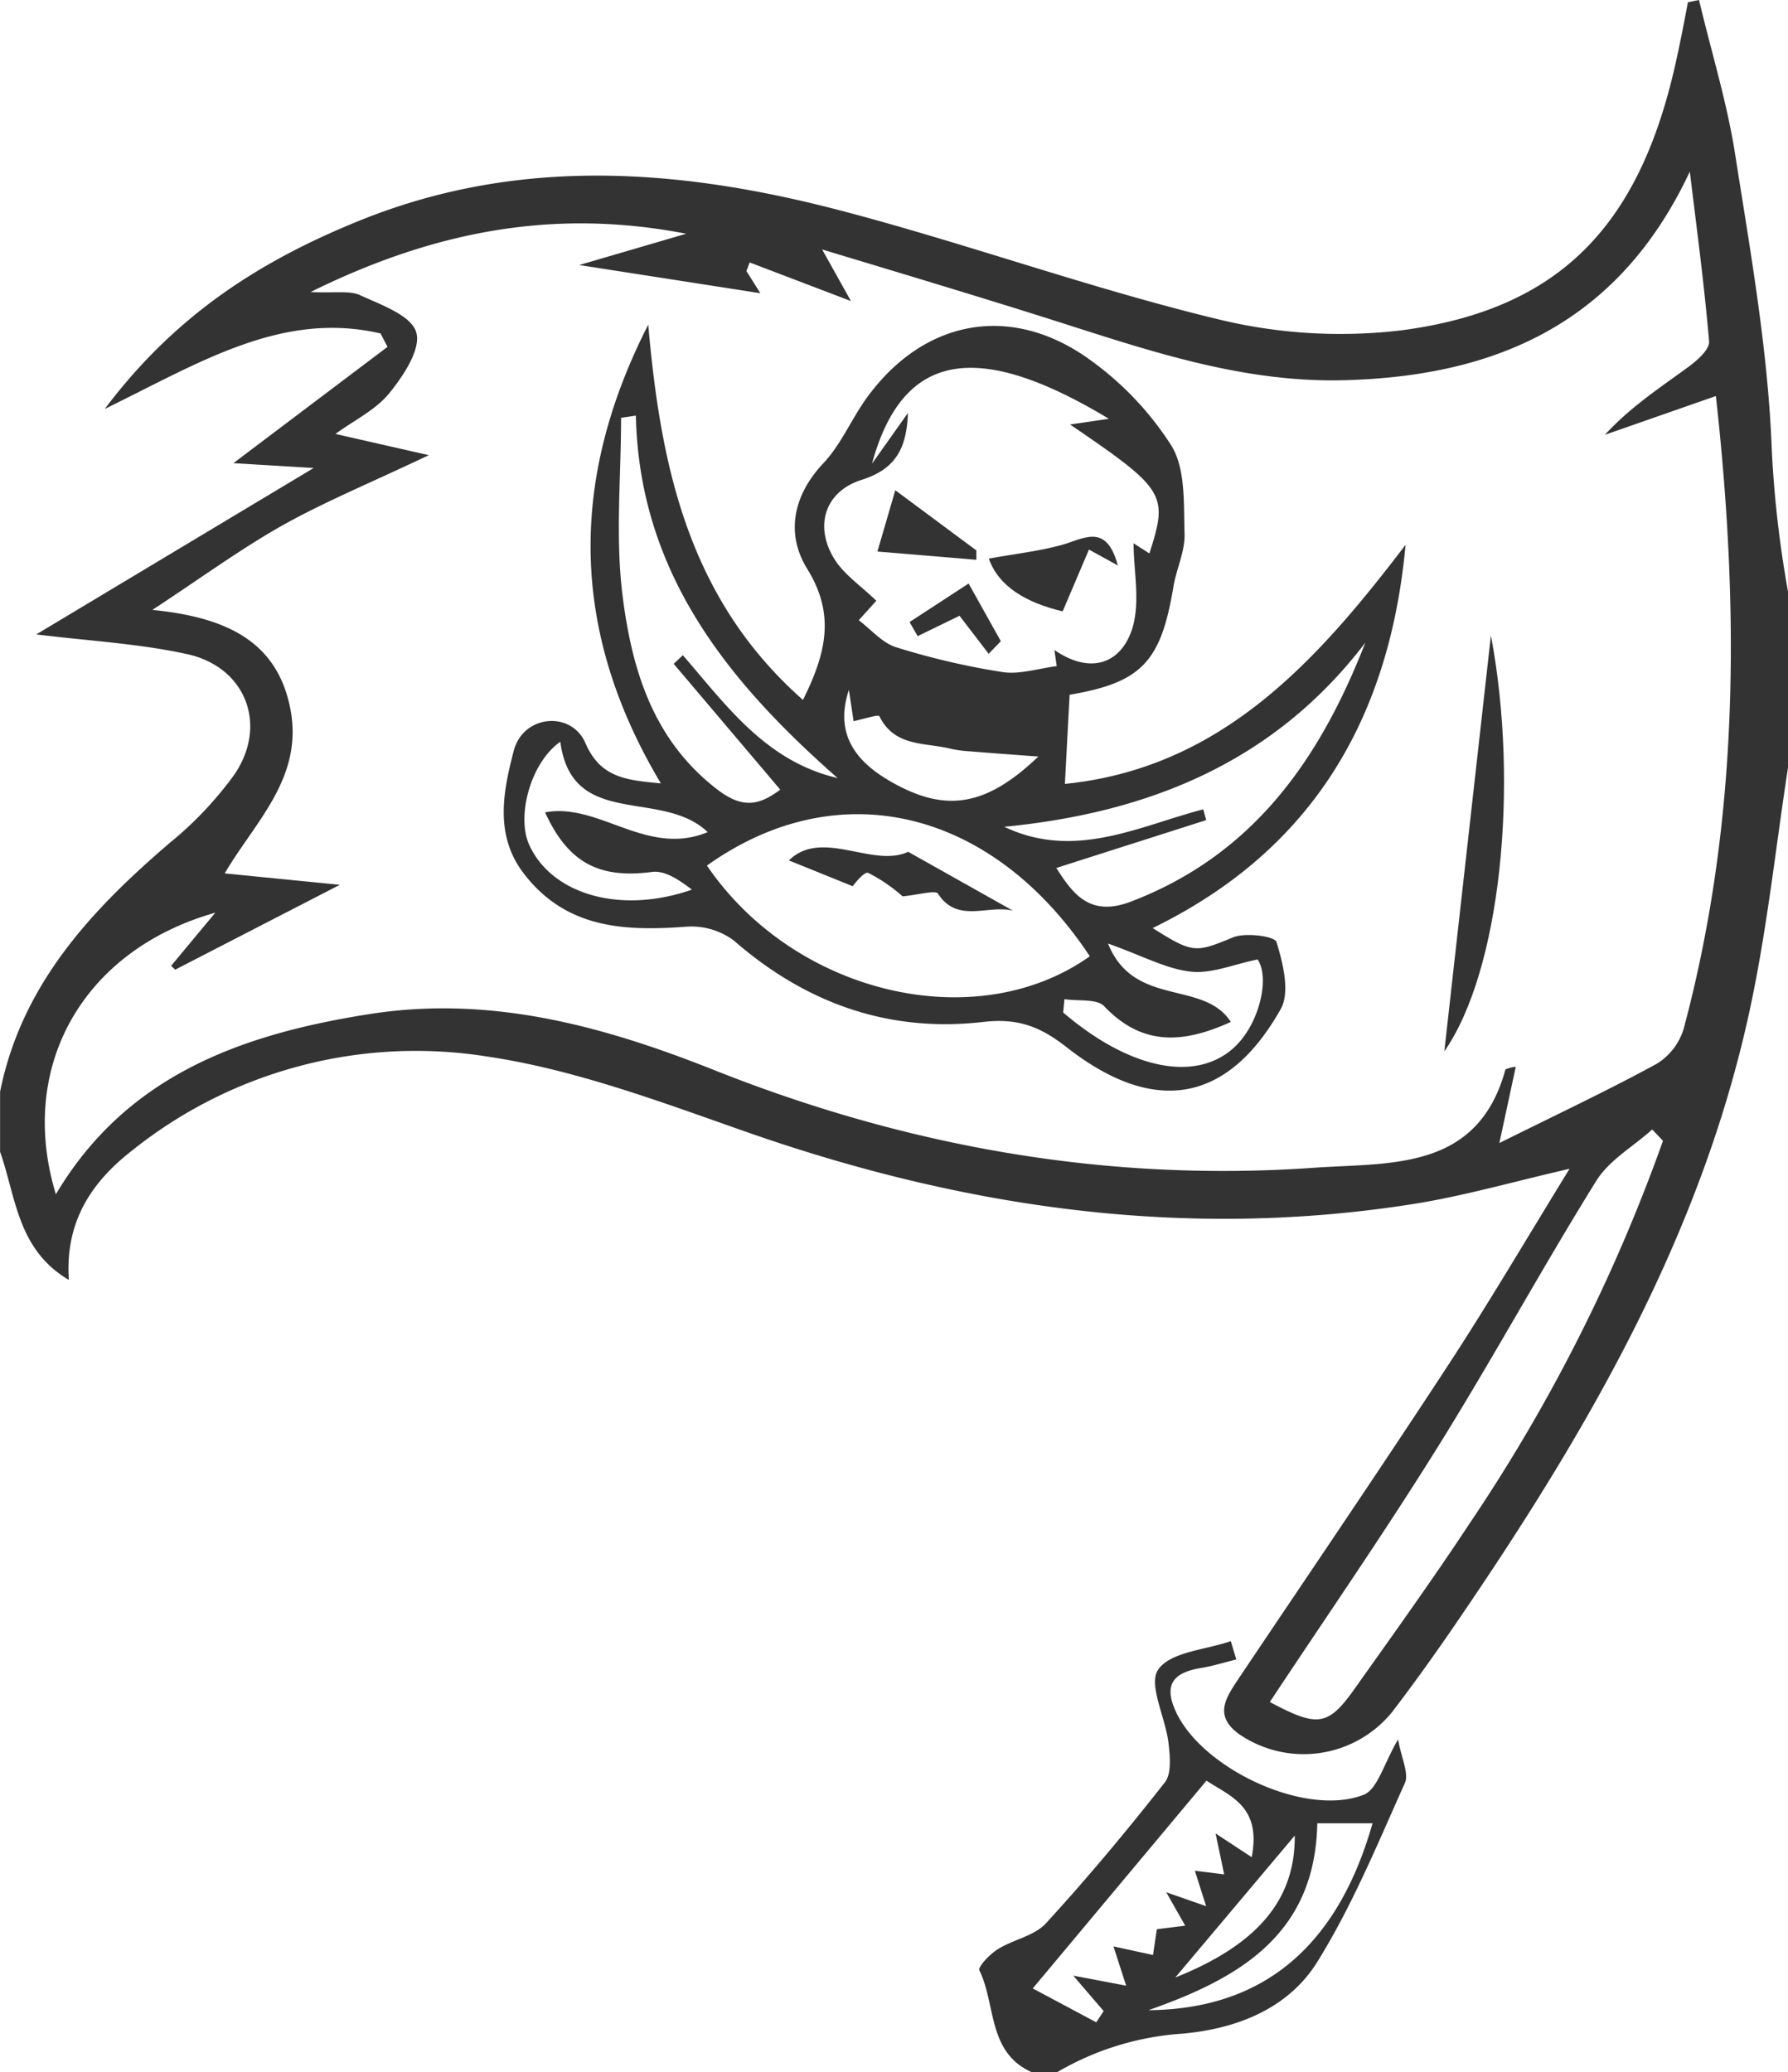 <svg id="Layer_1" data-name="Layer 1" xmlns="http://www.w3.org/2000/svg" viewBox="0 0 208 241.03"><defs><style>.cls-1{fill:#333;}</style></defs><title>bucs</title><g id="eYFCVX"><path class="cls-1" d="M834.38,136.51c2.5-12.46,10.53-21.1,19.76-29a42.09,42.09,0,0,0,7.5-7.93c3.92-5.74,1.37-12.46-5.41-14-5.65-1.25-11.5-1.55-17.63-2.31l32.27-19.36-9.34-.56,17.93-13.53-0.81-1.56c-11.48-2.66-21,3.37-32.08,8.78C854.86,46,864.78,39.79,876,35.22c18.63-7.62,37.52-6.16,56.32-1.22,14.6,3.84,28.87,9,43.52,12.55a60,60,0,0,0,21.7,1.33c18.22-2.44,27.51-12.08,31.74-30.94,0.54-2.39,1-4.8,1.46-7.21l1.29-.26c1.42,6,3.24,11.85,4.19,17.88,1.8,11.49,3.86,23,4.28,34.61a128.58,128.58,0,0,0,1.92,16.54v20c-1.47,9.51-2.47,19.12-4.5,28.51-5.83,27-19.68,50.27-35.13,72.71-2.08,3-4.24,6-6.45,8.89a13.26,13.26,0,0,1-17.88,2.54c-2.93-2.18-1.41-4.25,0-6.4,8.16-12.16,16.4-24.26,24.41-36.51,4.72-7.22,9.09-14.67,14.1-22.81-6.61,1.52-12.26,3.15-18,4.07-26.75,4.26-52.63.48-78-8.44-9.83-3.45-19.8-7.2-30-8.7a52.81,52.81,0,0,0-41.29,11c-4.67,3.65-7.75,8.25-7.29,15-6-3.53-6.15-9.67-8-14.9v-7Zm79.83-99.85c-15.17-2.94-29.1-.43-43.7,6.78,2.84,0.14,4.51-.2,5.76.37,2.42,1.11,5.91,2.33,6.52,4.28s-1.46,5.06-3.08,7.07-4.11,3.18-6.31,4.79l10.86,2.47c-6.6,3.14-11.83,5.29-16.72,8s-9.69,6.23-15.44,10C860.59,81.26,866.65,84,868.17,92s-4.2,13.15-7.65,19.07l13.39,1.33-19.15,9.87-0.47-.45,5.14-6.18C844,120,836.36,133.58,840.88,148.4c8.31-14,21.86-18.69,36.71-21,14-2.14,27.05,1.45,39.87,6.55,22.43,8.92,45.7,13.06,69.81,11.36,8.79-.62,19,0.43,22.24-11.43a3.64,3.64,0,0,1,1.2-.31l-1.91,8.87c6.81-3.39,12.64-6.13,18.29-9.21a7.25,7.25,0,0,0,3.15-4.07c6.47-24.16,6.52-48.68,3.75-73.62l-12.91,4.51c3-3.27,6.46-5.51,9.77-7.94,1-.74,2.43-2,2.35-2.94-0.56-6.6-1.45-13.17-2.24-19.74-8.24,17.57-22.43,23.83-40.29,24.27-12.43.31-23.84-3.86-35.4-7.5-8.11-2.55-16.26-5-25.25-7.71l3.35,6L921.59,40l-0.38,1,1.62,2.58-21.07-3.28Zm113.63,105.52-1.26-1.32c-2.21,2-5,3.55-6.52,6-6.4,10.3-12.21,21-18.62,31.25-6.2,9.94-12.87,19.57-19.34,29.35,5.63,3,6.79,2.84,10-1.73,4.52-6.37,9.08-12.72,13.38-19.25A198.24,198.24,0,0,0,1027.84,142.17Z" transform="translate(-834.38 -9.47)"/><path class="cls-1" d="M954.38,250.51c-5.14-2.31-4.12-7.86-6.07-11.84-0.19-.39,1.22-1.88,2.14-2.45,1.8-1.13,4.24-1.54,5.59-3,4.83-5.27,9.43-10.78,13.84-16.4,0.81-1,.61-3.08.43-4.61-0.35-2.95-2.39-6.8-1.19-8.53,1.42-2.06,5.51-2.28,8.44-3.3l0.64,2.13c-1.38.34-2.74,0.77-4.14,1-3.18.53-4.38,1.92-2.85,5.16,3.12,6.6,15.07,12.22,21.81,9.58,1.61-.63,2.32-3.58,4-6.44,0.39,2.2,1.29,4,.79,5.08-3.17,7.05-6.13,14.29-10.2,20.82-3.52,5.66-9.89,7.94-16.34,8.38a33.18,33.18,0,0,0-13.91,4.43h-3Zm25.61-25c1.15-5.92-2.48-7.06-5.26-8.9l-20.21,24.17,7.39,3.94,0.86-1.31-3.54-4.12,6.16,1.17-1.48-4.57,4.6,1,0.45-3,3.3-.41-2.21-3.89,4.64,1.62-1.31-4.12,3.41,0.42-1-4.76Zm7.63-3.94c-0.24,13-9.16,18.06-19.64,21.74,13.38-.11,22-7.44,26.07-21.74h-6.43ZM985,223l-13.9,16.51C980.73,235.67,985.07,230.41,985,223Z" transform="translate(-834.38 -9.47)"/><path class="cls-1" d="M911.26,100.6c-10.75-18-10.55-35.56-1.47-53.36,1.44,16.35,4.61,31.84,18,43.65,2.64-5.33,3.82-9.86.51-15.22-2.49-4-1.75-8.48,1.86-12.31,2.09-2.21,3.3-5.23,5.13-7.72,6.35-8.66,16-10.85,25-4.93a36.29,36.29,0,0,1,10.32,10.54c1.71,2.7,1.46,6.82,1.57,10.31,0.07,2.09-1,4.19-1.32,6.31-1.45,8.61-3.71,11-12.05,12.42l-0.55,10.37c18.17-1.84,29.26-14.2,39.63-27.81-1.86,20.28-10.92,35.57-29.42,44.58,4.75,3,5,2.86,9.36,1.08,1.46-.59,4.85-0.13,5.05.55,0.75,2.47,1.59,5.83.49,7.79-6.17,10.94-14.71,12.43-24.91,4.44-3.05-2.39-5.64-3.41-9.7-2.94-10.93,1.27-20.61-2.14-29-9.46a8.26,8.26,0,0,0-5.54-1.62c-7.23.54-14,.22-18.92-6.2-3.45-4.51-2.35-9.65-1.16-14.25,1.1-4.23,6.72-4.7,8.35-.89C904.25,100,907.33,100.22,911.26,100.6Zm25.07-21.25-2.05,2.27c1.44,1.08,2.73,2.64,4.34,3.14A85.91,85.91,0,0,0,951,87.65c2,0.31,4.2-.43,6.31-0.69l-0.27-1.88c4.11,2.84,7.65,1.66,9-2.32,1.05-3.11.21-6.87,0.21-10.09l1.84,1.18c2.21-6.89,1.88-7.43-9.23-15l4.52-.66c-15.3-9.23-24-7.84-27.56,5.22L940,57.51c-0.15,4.29-1.56,6.57-5.41,7.79-4.48,1.42-5.58,5.77-2.84,9.66C932.91,76.53,934.6,77.7,936.33,79.36Zm-19.71,30.81c10.21,15,31.35,19.93,44.54,10.55C949.82,103.59,931.93,99.24,916.62,110.16Zm-8.27-52.34-1.72.25c0,6.9-.68,13.88.17,20.67,1.08,8.57,3.5,16.8,11.05,22.59,3.08,2.36,5,1.69,7.3,0l-12.4-14.64,1.07-1c5.07,5.86,9.65,12.34,18,14.29C919,88.71,908.75,76.06,908.35,57.82Zm66,45.8,0.35,1.25-17.44,5.57c1.86,2.87,3.8,5.77,8.66,3.92,14.26-5.44,22-16.57,27.29-30.13-10.56,13.86-25.1,19.77-42,21.42C959.4,109.54,966.79,105.6,974.34,103.62Zm-57.64,2.65c-5.38-5.14-15.78-.27-17.15-10.51-3.47,2.42-5.13,8.7-3.61,12,2.58,5.67,10.47,8.14,18.92,5.2-1.41-1.08-3.11-2.26-4.63-2.06-6.1.8-9.74-1-12.45-6.93C904.1,102.8,909.59,109.2,916.71,106.27Zm41.5,19.43-0.15,1.55c7.61,6.51,15.2,8.14,19.71,4.23,3.09-2.68,4.38-8.23,2.91-10.4-2.77.56-5.34,1.68-7.76,1.42-2.82-.3-5.52-1.8-9.64-3.27,3,7.49,11.13,4.19,14.28,9.12-5.43,2.47-10.24,2.89-14.71-1.81C962,125.62,959.79,125.95,958.21,125.7Zm-3-28.22c-3.21-.24-5.6-0.41-8-0.61a13.71,13.71,0,0,1-2.24-.3c-3-.75-6.53-0.19-8.29-3.79-0.11-.23-1.85.34-3,0.58l-0.55-3.64c-1.71,5.2.86,8.41,5,10.74C944.37,104,949.06,103.32,955.17,97.48Z" transform="translate(-834.38 -9.47)"/><path class="cls-1" d="M1007.82,83.39c3.32,17.6,1.09,39.06-5.42,48.38Z" transform="translate(-834.38 -9.47)"/><path class="cls-1" d="M949.41,74.45c3.11-.56,5.8-0.86,8.39-1.56s5.27-2.7,6.62,2.36l-3.36-1.85L958,80.59C953.71,79.57,950.55,77.68,949.41,74.45Z" transform="translate(-834.38 -9.47)"/><path class="cls-1" d="M936.45,73.63l2.08-7.13,9.43,7,0,1.09Z" transform="translate(-834.38 -9.47)"/><path class="cls-1" d="M949.39,85.52L946,81.1l-4.87,2.37-0.94-1.64,6.87-4.48,3.75,6.71Z" transform="translate(-834.38 -9.47)"/><path class="cls-1" d="M939.38,113.74a18.8,18.8,0,0,0-4-2.73c-0.5-.2-1.78,1.52-1.81,1.55l-7.42-3c3.86-3.77,9.73.92,13.88-1l12.19,6.85c-2.9-.73-6.49,1.53-8.73-2C943.14,113,941.07,113.59,939.38,113.74Z" transform="translate(-834.38 -9.47)"/></g></svg>